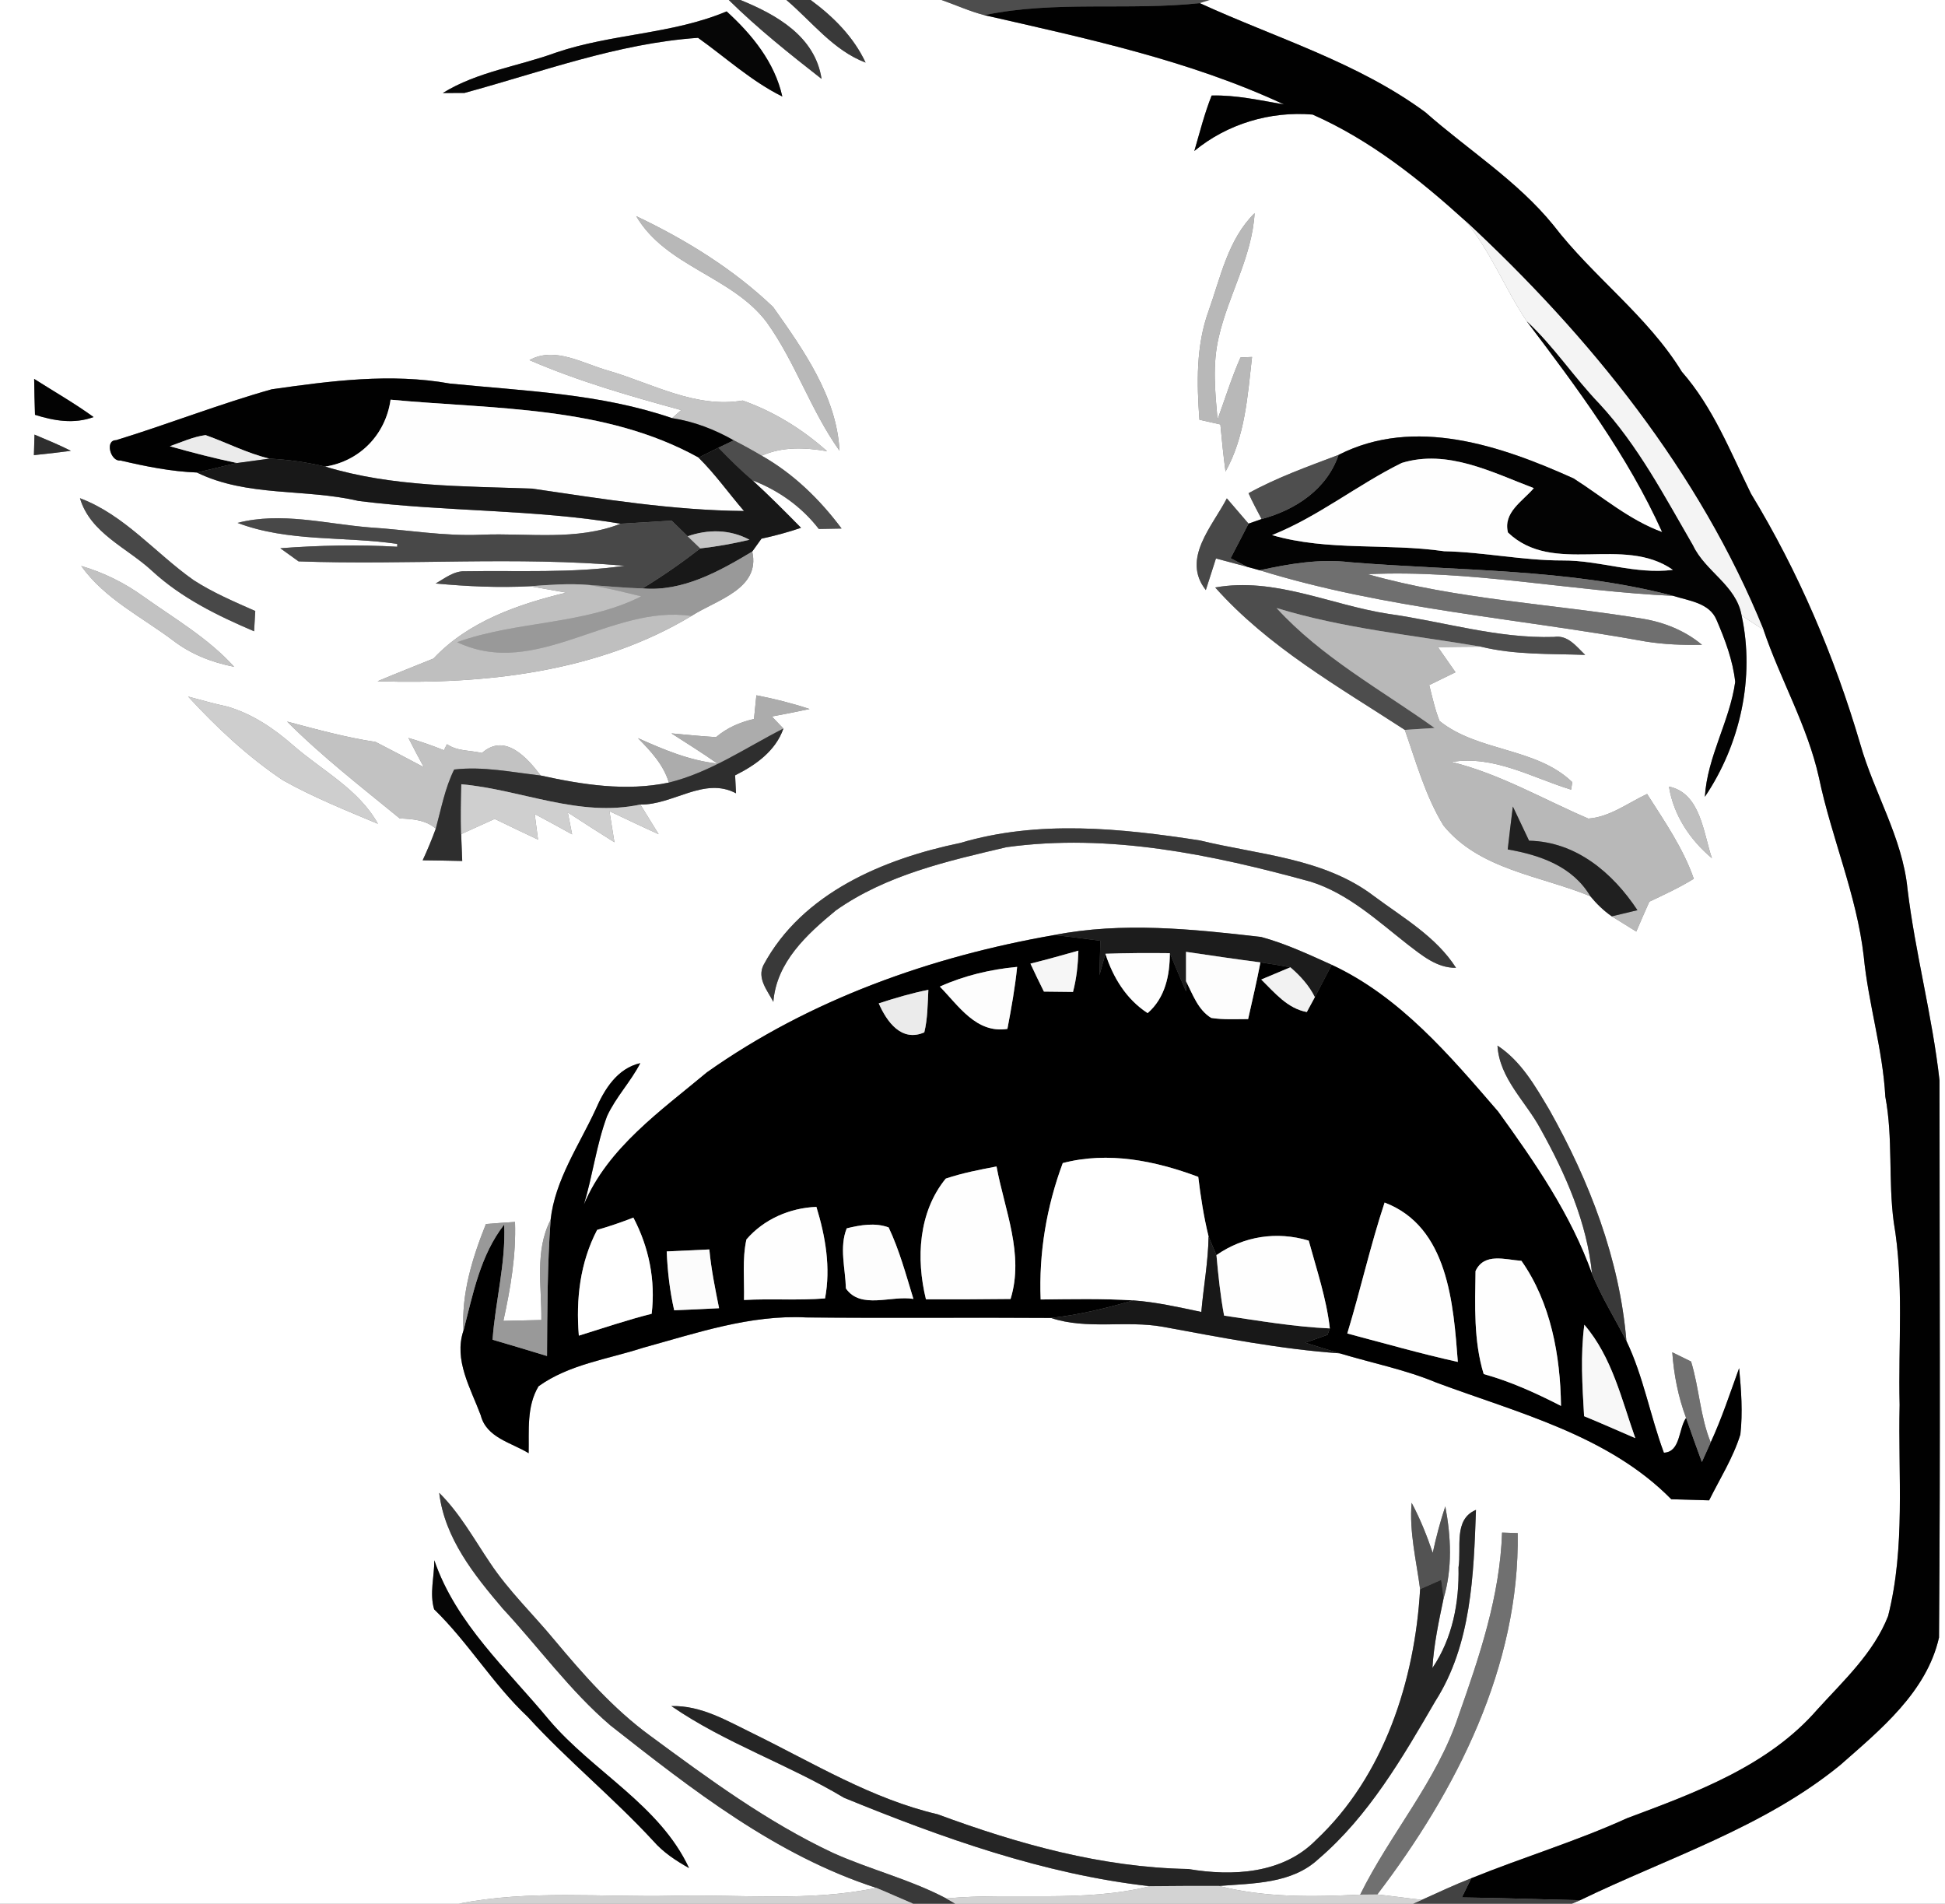 <?xml version="1.0" encoding="utf-8"?>
<!-- Generator: Adobe Illustrator 15.0.2, SVG Export Plug-In . SVG Version: 6.00 Build 0)  -->
<!DOCTYPE svg PUBLIC "-//W3C//DTD SVG 1.1//EN" "http://www.w3.org/Graphics/SVG/1.1/DTD/svg11.dtd">
<svg version="1.1" id="Layer_1" xmlns="http://www.w3.org/2000/svg" xmlns:xlink="http://www.w3.org/1999/xlink" x="0px" y="0px"
	 width="234px" height="229px" viewBox="0 0 234 229" enable-background="new 0 0 234 229" xml:space="preserve">
<rect x="0" y="0" width="234" height="229" fill="#808080" stroke="none"/>
<path fill="#FFFFFF" d="M0,0h87.68c3.48,3.43,7.31,6.48,11.16,9.49C98.07,4.38,93.41,1.76,89.08,0h5.53
	c3.09,2.62,5.63,6.05,9.53,7.53C102.69,4.43,100.25,2,97.53,0h15.75c1.71,0.6,3.38,1.36,5.14,1.82
	c12.21,2.79,24.641,5.42,36.051,10.74c-2.891-0.49-5.761-1.15-8.701-1.07c-0.859,2.17-1.43,4.43-2.08,6.67
	c3.961-3.27,9.15-4.81,14.23-4.38c6.91,3.05,12.85,7.78,18.41,12.82c3.02,3.65,4.73,8.14,7.35,12.05
	c6.07,8.01,12.141,16.14,16.291,25.36c-3.971-1.45-7.16-4.229-10.66-6.46c-8.721-3.93-19.121-7.5-28.271-2.83
	c-3.67,1.39-7.39,2.71-10.83,4.61c0.47,1.06,1.03,2.08,1.569,3.11c-0.399,0.14-1.18,0.42-1.569,0.55
	c-0.87-1.01-1.739-2.03-2.61-3.04c-1.74,3.37-5.49,7.27-2.529,11.03c0.31-0.95,0.91-2.85,1.22-3.8c1.239,0.33,2.489,0.66,3.739,1
	c0.391,0.1,1.15,0.31,1.531,0.42c15.1,4.67,30.939,5.76,46.43,8.57c2.24,0.36,4.51,0.44,6.779,0.4c-2.029-1.7-4.539-2.71-7.14-3.14
	c-11.021-1.81-22.31-2.3-33.08-5.36c12.3-0.57,24.49,2.05,36.761,2.61c1.859,0.59,4.34,0.83,5.199,2.88
	c1.03,2.39,1.971,4.88,2.25,7.47c-0.66,4.74-3.359,8.979-3.65,13.82c4.25-6.28,6.041-14.35,4.42-21.81
	c0.881,0.58,1.75,1.15,2.641,1.73c2.03,5.99,5.28,11.54,6.66,17.75c1.51,7.24,4.54,14.11,5.391,21.5
	c0.549,5.681,2.289,11.181,2.6,16.9c0.939,4.98,0.34,10.07,1.01,15.08c1.25,7.27,0.529,14.67,0.71,22
	c-0.2,8.47,0.72,17.109-1.39,25.41c-1.75,4.449-5.36,7.76-8.51,11.23c-5.91,6.81-14.66,10-22.871,13.069
	c-6.109,2.78-12.549,4.71-18.76,7.229c-2.02,0.791-3.98,1.711-5.949,2.601c-1.801-0.2-3.58-0.46-5.36-0.649
	c9.51-12.461,17.14-27.44,16.89-43.471c-0.47-0.01-1.41-0.04-1.88-0.061c-0.25,7.65-2.729,14.94-5.25,22.08
	c-2.61,7.841-8.2,14.131-11.819,21.471c-5.681,0.279-11.42,0.38-16.98-1.04c4.109-0.33,8.75-0.24,11.97-3.25
	c6.04-5.17,10.101-12.181,14.05-18.979c4.35-6.801,4.61-15.201,4.891-23.011c-2.75,1.15-1.721,4.57-2.1,6.91
	c0.09,4.25-0.721,8.54-3.141,12.11c0.17-2.84,0.77-5.62,1.35-8.4c1.07-3.6,0.891-7.391,0.2-11.04c-0.61,1.83-1.101,3.7-1.51,5.59
	c-0.7-2.06-1.511-4.1-2.54-6.02c-0.301,3.51,0.57,6.939,1.02,10.39c-0.629,10.98-4.34,22.51-12.529,30.18
	c-3.99,4.07-10.051,4.381-15.35,3.48c-10.4-0.18-20.471-3-30.161-6.58c-7.96-1.859-14.96-6.17-22.23-9.73
	c-3.1-1.51-6.23-3.39-9.81-3.289c6.47,4.459,14.03,6.989,20.77,11.029c11.81,4.83,24.04,9.2,36.79,10.641
	c-8.03,2-16.34,0.72-24.49,1.47c-4.35-2.3-9.17-3.47-13.63-5.479c-7.92-3.721-14.99-8.931-22-14.101c-4.4-3.21-8.02-7.34-11.5-11.5
	c-2.57-3.11-5.52-5.92-7.76-9.3c-1.94-2.87-3.62-5.95-6.11-8.41c0.65,5.45,4.21,9.89,7.65,13.93c4.33,4.66,8.08,9.881,12.94,14.04
	c9.84,7.73,19.91,15.64,32,19.55c-8.05,1.69-16.29,0.76-24.43,0.95c-8.6,0.2-17.29-0.739-25.8,0.95H0V0 M66.91,6.32
	c-4.53,1.66-9.47,2.29-13.64,4.87c0.65-0.01,1.95-0.01,2.61-0.01c9.27-2.52,18.46-5.97,28.1-6.63c3.36,2.39,6.42,5.22,10.14,7.06
	c-0.92-4.12-3.65-7.46-6.7-10.24C80.91,4.12,73.58,4.05,66.91,6.32 M76.54,26c3.58,6.09,11.54,7.23,15.7,12.76
	c3.47,4.83,5.3,10.62,8.76,15.46c-0.34-6.51-4.34-12.13-7.98-17.28C88.26,32.38,82.49,28.82,76.54,26 M145.391,37.44
	c-1.511,4.18-1.41,8.68-1.091,13.05c0.63,0.15,1.89,0.43,2.521,0.57c0.17,1.89,0.369,3.78,0.619,5.67
	c2.351-4.2,2.66-9.11,3.19-13.79c-0.351,0.01-1.05,0.04-1.39,0.06c-1.07,2.43-1.85,4.97-2.76,7.46c-0.291-3.28-0.631-6.63,0.14-9.88
	c1.149-5.06,4.01-9.66,4.319-14.94C147.73,28.8,146.85,33.36,145.391,37.44 M63.7,43.32c5.89,2.55,12.07,4.32,18.25,6.01
	c-0.27,0.24-0.82,0.73-1.09,0.97c-8.63-2.96-17.73-3.26-26.73-4.16c-7.11-1.28-14.36-0.32-21.44,0.69
	c-6.32,1.78-12.44,4.19-18.72,6.12c-1.4,0-0.65,2.61,0.51,2.44c3.02,0.71,6.09,1.33,9.2,1.45c6.07,2.97,13.03,1.91,19.44,3.42
	c10.5,1.32,21.1,0.98,31.55,2.74c-5.33,2.09-11.1,1.1-16.67,1.32c-4.56,0.22-9.05-0.6-13.59-0.88c-5.25-0.43-10.59-1.89-15.83-0.54
	c6.11,2.32,12.82,1.59,19.21,2.53v0.34c-4.69-0.27-9.39-0.17-14.07,0.18c0.55,0.4,1.65,1.18,2.2,1.58
	c13.07,0.47,26.21-0.62,39.24,0.53c-6.36,0.91-12.79,0.55-19.2,0.66c-1.35-0.06-2.44,0.85-3.55,1.47c3.78,0.35,7.58,0.53,11.37,0.33
	c1.45,0.26,2.89,0.52,4.34,0.77c-5.79,1.4-11.79,3.47-15.97,7.93c-2.24,0.91-4.5,1.79-6.73,2.73c12.87,0.41,26.51-1.08,37.76-7.85
	c2.96-1.92,8.35-3.23,7.32-7.75c0.28-0.39,0.83-1.17,1.11-1.55c1.61-0.35,3.2-0.77,4.76-1.31c-1.91-1.94-3.83-3.88-5.84-5.71
	c3.14,1.21,5.91,3.17,7.98,5.85c0.69-0.01,2.06-0.04,2.74-0.05c-2.61-3.5-5.79-6.6-9.61-8.76c2.5-1.12,5.23-0.99,7.87-0.54
	c-2.97-2.65-6.4-4.771-10.16-6.1c-5.66,0.97-10.88-2.05-16.15-3.59C70.18,43.76,66.76,41.62,63.7,43.32 M4.11,45.58
	c0.02,1.44,0.05,2.88,0.1,4.32c2.31,0.73,4.7,1.13,7.05,0.27C8.96,48.5,6.5,47.1,4.11,45.58 M4.15,52.28
	c-0.02,0.62-0.06,1.85-0.07,2.47c1.48-0.15,2.97-0.32,4.45-0.52C7.1,53.51,5.62,52.9,4.15,52.28 M9.62,59.93
	c1.25,4.23,5.7,5.97,8.69,8.76c3.54,3.26,7.88,5.38,12.26,7.25c0.03-0.61,0.11-1.83,0.14-2.44c-2.53-1.12-5.1-2.21-7.43-3.72
	C18.7,66.55,14.98,61.94,9.62,59.93 M9.77,68.08c2.83,3.97,7.31,6.14,11.11,9.01c2.14,1.63,4.66,2.61,7.29,3.12
	c-3.12-3.45-7.17-5.79-10.92-8.46C14.98,70.11,12.46,68.87,9.77,68.08 M146.2,70.67c6.39,7.17,14.85,11.95,22.81,17.13
	c1.37,3.89,2.48,7.96,4.65,11.5c4.34,5.34,11.67,6.03,17.67,8.51c0.75,0.91,1.6,1.74,2.58,2.42c0.97,0.61,1.96,1.22,2.949,1.83
	c0.511-1.2,1.041-2.4,1.57-3.59c1.811-0.86,3.641-1.7,5.35-2.76c-1.279-3.69-3.539-6.93-5.619-10.2c-2.29,1.07-4.49,2.78-7.07,2.96
	c-5.449-2.33-10.63-5.38-16.449-6.81c5.119-0.83,9.67,1.89,14.379,3.33l0.141-0.9c-4.36-4.2-11.301-3.62-15.971-7.36
	c-0.56-1.4-0.869-2.87-1.239-4.32c1.05-0.51,2.1-1.03,3.159-1.54c-0.709-1.01-1.409-2.02-2.109-3.02
	c1.721-0.03,3.439-0.05,5.16-0.06c4.1,1.01,8.359,0.84,12.55,0.99c-1.069-1.021-2.08-2.43-3.76-2.16
	c-6.78,0.21-13.29-1.85-19.94-2.78C160.07,72.77,153.34,69.39,146.2,70.67 M22.63,83.79c3.44,3.73,7.18,7.24,11.41,10.07
	c3.66,2.05,7.57,3.62,11.43,5.24c-2.32-4.18-6.7-6.39-10.19-9.43c-2.31-2.03-4.89-3.77-7.87-4.66
	C25.81,84.66,24.22,84.23,22.63,83.79 M91,83.64c-0.07,0.71-0.22,2.14-0.29,2.85c-1.68,0.38-3.25,1.06-4.56,2.18
	c-1.8-0.1-3.58-0.29-5.37-0.45c1.85,1.19,3.72,2.36,5.53,3.63c-3.37-0.36-6.5-1.69-9.56-3.06c1.54,1.56,3.08,3.2,3.72,5.35
	c-5.16,1.08-10.35,0.26-15.42-0.85c-1.64-2.16-4.3-5.16-7.07-2.71c-1.42-0.34-2.96-0.19-4.21-1.06l-0.36,0.73
	c-1.4-0.56-2.82-1.06-4.27-1.48c0.6,1.18,1.22,2.36,1.85,3.52c-1.93-1.03-3.86-2.04-5.8-3.04c-3.61-0.54-7.13-1.52-10.65-2.45
	c4.22,4.22,8.94,7.88,13.55,11.65c1.53,0.07,3.12,0.17,4.34,1.23c-0.47,1.29-1,2.56-1.58,3.81c1.59,0.02,3.18,0.04,4.76,0.08
	c-0.05-1.08-0.09-2.16-0.13-3.23c1.34-0.61,2.69-1.22,4.04-1.83c1.73,0.84,3.46,1.67,5.21,2.49c-0.14-1.03-0.27-2.06-0.4-3.08
	c1.51,0.8,3.01,1.62,4.5,2.45c-0.13-0.66-0.39-1.98-0.52-2.64c1.86,1.22,3.73,2.41,5.61,3.59c-0.2-1.25-0.4-2.49-0.6-3.74
	c1.97,0.93,3.93,1.87,5.92,2.77c-0.73-1.2-1.46-2.38-2.2-3.57c3.95,0.07,7.68-3.39,11.51-1.35c-0.03-0.54-0.09-1.62-0.11-2.16
	c2.45-1.22,4.87-2.92,5.81-5.63c-0.35-0.36-1.04-1.09-1.39-1.45c1.51-0.28,3.03-0.58,4.54-0.9C95.31,84.6,93.17,84.06,91,83.64
	 M200.79,94.62c0.55,3.44,2.53,6.41,5.17,8.62C204.91,100.17,204.609,95.42,200.79,94.62 M115.54,101.4
	c-9.22,1.91-19.02,6-23.69,14.7c-0.79,1.62,0.49,3.061,1.19,4.42c0.38-4.8,4.04-8.129,7.52-11c6.07-4.28,13.43-5.94,20.54-7.61
	c12.34-1.7,24.711,0.89,36.58,4.15c4.51,1.42,8.021,4.69,11.67,7.55c1.721,1.31,3.521,2.85,5.82,2.81
	c-2.4-3.76-6.391-6.03-9.891-8.64c-6.01-4.57-13.819-4.95-20.92-6.68C134.859,99.63,124.91,98.61,115.54,101.4 M126.83,112.48
	c-14.82,2.581-29.44,7.77-41.79,16.52c-5.52,4.62-11.9,9.04-14.79,15.891c1.06-3.5,1.5-7.181,2.78-10.621
	c1.05-2.289,2.85-4.14,4-6.379c-2.77,0.629-4.33,3.159-5.38,5.59c-1.99,4.31-4.88,8.459-5.41,13.27c-1.93,3.73-1.06,8.02-1.11,12.04
	c-1.52,0.03-3.05,0.06-4.57,0.101c0.86-3.91,1.54-7.881,1.4-11.9c-1.17,0.07-2.33,0.16-3.5,0.25c-1.63,4.08-2.96,8.359-2.7,12.82
	c-1.2,3.539,0.88,6.97,2.08,10.199c0.69,2.7,3.68,3.271,5.76,4.551c0.06-2.721-0.27-5.61,1.19-8.051c3.7-2.65,8.33-3.25,12.57-4.63
	c6.41-1.76,12.89-4,19.64-3.649c9.82,0.1,19.63-0.011,29.439,0.06c4.371,1.45,9.031,0.26,13.5,1.069
	c7.051,1.301,14.11,2.69,21.261,3.19c3.87,1.17,7.86,1.95,11.6,3.511c9.82,3.659,20.681,6.33,28.271,14.039
	c1.52,0.041,3.029,0.08,4.55,0.131c1.3-2.61,2.89-5.121,3.76-7.92c0.3-2.65,0.101-5.33-0.149-7.98c-1.09,3-2.08,6.029-3.42,8.93
	c-1.271-3.119-1.381-6.54-2.36-9.729c-0.56-0.28-1.7-0.83-2.261-1.11c0.19,2.689,0.711,5.36,1.66,7.891
	c-0.92,1.319-0.66,4.109-2.67,4.189c-1.65-4.439-2.459-9.17-4.51-13.45c-0.82-9.86-4.449-19.22-9.26-27.78
	c-1.7-2.859-3.4-5.869-6.25-7.739c0.24,3.989,3.42,6.72,5.199,10.06c3,5.391,5.57,11.21,6.181,17.41
	c-2.55-7.16-6.89-13.439-11.31-19.55c-5.801-6.72-11.801-13.82-20.01-17.64c-2.771-1.25-5.551-2.551-8.49-3.351
	C143.5,111.76,135.02,110.87,126.83,112.48 M52.25,187.689c0.01,1.951-0.59,3.99-0.02,5.9c4.12,3.99,7.06,9,11.25,12.93
	c4.78,5.23,10.3,9.721,15.11,14.931c1.2,1.38,2.73,2.38,4.31,3.27c-3.54-7.6-11.55-11.59-16.83-17.81
	C61.05,200.83,54.87,195.34,52.25,187.689z"/>
<path fill="#393939" d="M87.68,0h1.4c4.33,1.76,8.99,4.38,9.76,9.49C94.99,6.48,91.16,3.43,87.68,0z"/>
<path fill="#393939" d="M94.61,0h2.92c2.72,2,5.16,4.43,6.61,7.53C100.24,6.05,97.7,2.62,94.61,0z"/>
<path fill="#4D4D4D" d="M113.28,0h32.27l-1.2,0.38c-8.629,0.92-17.369-0.34-25.93,1.44C116.66,1.36,114.99,0.6,113.28,0z"/>
<path fill="#FFFFFF" d="M145.55,0H234v229h-44.88l0.989-0.42c10.561-5.12,22.091-8.74,31.291-16.26
	c4.82-4.24,10.399-8.78,11.879-15.34c0.181-22.33,0.061-44.681,0.061-67.011c-0.859-7.739-2.92-15.3-3.85-23.03
	c-0.61-6.18-4.02-11.55-5.69-17.45c-3.1-10.54-7.43-20.71-13.14-30.1c-2.49-5.06-4.551-10.37-8.32-14.67
	c-4.14-6.74-10.68-11.41-15.46-17.64c-4.351-5.35-10.271-9.05-15.399-13.58c-8.15-6.01-18.021-8.94-27.131-13.12L145.55,0z"/>
<path fill="#010101" d="M118.42,1.82c8.561-1.78,17.301-0.52,25.93-1.44c9.11,4.18,18.98,7.11,27.131,13.12
	c5.129,4.53,11.049,8.23,15.399,13.58c4.78,6.23,11.32,10.9,15.46,17.64c3.77,4.3,5.83,9.61,8.32,14.67
	c5.71,9.39,10.04,19.56,13.14,30.1c1.671,5.9,5.08,11.27,5.69,17.45c0.93,7.73,2.99,15.291,3.85,23.03
	c0,22.33,0.12,44.681-0.061,67.011c-1.479,6.56-7.059,11.1-11.879,15.34c-9.2,7.52-20.73,11.14-31.291,16.26
	c-4.75-0.09-9.489-0.28-14.239-0.33c0.28-0.58,0.86-1.73,1.14-2.311c6.211-2.52,12.65-4.449,18.76-7.229
	c8.211-3.069,16.961-6.26,22.871-13.069c3.149-3.471,6.76-6.781,8.51-11.23c2.109-8.301,1.189-16.94,1.39-25.41
	c-0.181-7.33,0.54-14.73-0.71-22c-0.67-5.01-0.07-10.1-1.01-15.08c-0.311-5.72-2.051-11.22-2.6-16.9
	c-0.851-7.39-3.881-14.26-5.391-21.5c-1.38-6.21-4.63-11.76-6.66-17.75c-7.699-19-20.93-35.33-35.84-49.17
	c-5.561-5.04-11.5-9.77-18.41-12.82c-5.08-0.43-10.27,1.11-14.23,4.38c0.65-2.24,1.221-4.5,2.08-6.67
	c2.94-0.08,5.811,0.58,8.701,1.07C143.061,7.24,130.63,4.61,118.42,1.82z"/>
<path fill="#060606" d="M66.91,6.32c6.67-2.27,14-2.2,20.51-4.95c3.05,2.78,5.78,6.12,6.7,10.24c-3.72-1.84-6.78-4.67-10.14-7.06
	c-9.64,0.66-18.83,4.11-28.1,6.63c-0.66,0-1.96,0-2.61,0.01C57.44,8.61,62.38,7.98,66.91,6.32z"/>
<path fill="#B8B8B8" d="M76.54,26c5.95,2.82,11.72,6.38,16.48,10.94c3.64,5.15,7.64,10.77,7.98,17.28
	c-3.46-4.84-5.29-10.63-8.76-15.46C88.08,33.23,80.12,32.09,76.54,26z"/>
<path fill="#B8B8B8" d="M145.391,37.44c1.459-4.08,2.34-8.64,5.549-11.8c-0.31,5.28-3.17,9.88-4.319,14.94
	c-0.771,3.25-0.431,6.6-0.14,9.88c0.91-2.49,1.689-5.03,2.76-7.46c0.34-0.02,1.039-0.05,1.39-0.06c-0.53,4.68-0.84,9.59-3.19,13.79
	c-0.25-1.89-0.449-3.78-0.619-5.67c-0.631-0.14-1.891-0.42-2.521-0.57C143.98,46.12,143.88,41.62,145.391,37.44z"/>
<path fill="#F4F4F4" d="M176.33,26.6c14.91,13.84,28.141,30.17,35.84,49.17c-0.891-0.58-1.76-1.15-2.641-1.73
	c-0.639-3.64-4.359-5.27-5.85-8.43c-3.42-5.88-6.6-12-11.26-17.03c-3.061-3.18-5.49-6.92-8.74-9.93
	C181.061,34.74,179.35,30.25,176.33,26.6z"/>
<path fill="#030303" d="M183.68,38.65c3.25,3.01,5.68,6.75,8.74,9.93c4.66,5.03,7.84,11.15,11.26,17.03
	c1.49,3.16,5.211,4.79,5.85,8.43c1.621,7.46-0.17,15.53-4.42,21.81c0.291-4.84,2.99-9.08,3.65-13.82
	c-0.279-2.59-1.22-5.08-2.25-7.47c-0.859-2.05-3.34-2.29-5.199-2.88c-12.69-3.32-25.94-2.98-38.92-4.05
	c-3.65-0.43-7.281,0.19-10.83,0.97c-0.381-0.11-1.141-0.32-1.531-0.42c-0.489-0.26-1.489-0.78-1.979-1.03
	c0.72-1.39,1.45-2.77,2.16-4.16c0.39-0.13,1.17-0.41,1.569-0.55c4.07-1.1,7.841-3.56,9.261-7.72c9.149-4.67,19.55-1.1,28.271,2.83
	c3.5,2.23,6.689,5.01,10.66,6.46C195.82,54.79,189.75,46.66,183.68,38.65 M168.641,55.69c-5.341,2.63-10.041,6.46-15.601,8.68
	c6.739,1.96,13.819,0.94,20.7,1.94c4.779,0.1,9.47,1.12,14.25,1.11c4.47-0.03,8.76,1.71,13.27,1.13
	c-6.02-4.21-14.34,0.74-19.84-4.49c-0.609-2.42,1.76-3.76,3.109-5.34C179.5,56.81,174.141,54,168.641,55.69z"/>
<path fill="#C5C5C5" d="M63.7,43.32c3.06-1.7,6.48,0.44,9.5,1.27c5.27,1.54,10.49,4.56,16.15,3.59c3.76,1.33,7.19,3.45,10.16,6.1
	c-2.64-0.45-5.37-0.58-7.87,0.54c-1.1-0.65-2.22-1.27-3.36-1.85c-2.3-1.31-4.79-2.27-7.42-2.67c0.27-0.24,0.82-0.73,1.09-0.97
	C75.77,47.64,69.59,45.87,63.7,43.32z"/>
<path fill="#010101" d="M32.69,46.83c7.08-1.01,14.33-1.97,21.44-0.69c9,0.9,18.1,1.2,26.73,4.16c2.63,0.4,5.12,1.36,7.42,2.67
	c-0.46,0.23-1.39,0.67-1.85,0.89c-0.8,0.4-1.59,0.79-2.39,1.19c-11.3-6.26-24.57-5.8-37.05-6.97c-0.59,4.18-3.68,7.39-7.86,8.05
	c-2.2-0.52-4.44-0.84-6.7-0.96c-2.68-0.63-5.12-1.92-7.7-2.83c-1.5,0.2-2.89,0.85-4.3,1.34c2.67,0.76,5.37,1.45,8.09,2.02
	c-1.62,0.36-3.22,0.78-4.84,1.14c-3.11-0.12-6.18-0.74-9.2-1.45c-1.16,0.17-1.91-2.44-0.51-2.44
	C20.25,51.02,26.37,48.61,32.69,46.83z"/>
<path fill="#030303" d="M4.11,45.58c2.39,1.52,4.85,2.92,7.15,4.59c-2.35,0.86-4.74,0.46-7.05-0.27
	C4.16,48.46,4.13,47.02,4.11,45.58z"/>
<path fill="#FEFEFE" d="M46.99,48.08c12.48,1.17,25.75,0.71,37.05,6.97c2.01,1.98,3.63,4.29,5.47,6.42
	c-8.56-0.07-17.02-1.45-25.47-2.689c-8.36-0.311-16.82-0.19-24.91-2.65C43.31,55.47,46.4,52.26,46.99,48.08z"/>
<path fill="#2E2E2E" d="M4.15,52.28c1.47,0.62,2.95,1.229,4.38,1.95c-1.48,0.2-2.97,0.37-4.45,0.52C4.09,54.13,4.13,52.9,4.15,52.28
	z"/>
<path fill="#EBEBEB" d="M20.43,53.68c1.41-0.49,2.8-1.14,4.3-1.34c2.58,0.91,5.02,2.2,7.7,2.83c-1.3,0.17-2.6,0.36-3.91,0.53
	C25.8,55.13,23.1,54.44,20.43,53.68z"/>
<path fill="#4D4D4D" d="M88.28,52.97c1.14,0.58,2.26,1.2,3.36,1.85c3.82,2.16,7,5.26,9.61,8.76c-0.68,0.01-2.05,0.04-2.74,0.05
	c-2.07-2.68-4.84-4.64-7.98-5.85c-1.44-1.23-2.78-2.561-4.1-3.92C86.89,53.64,87.82,53.2,88.28,52.97z"/>
<path fill="#181818" d="M84.04,55.05c0.8-0.4,1.59-0.79,2.39-1.19c1.32,1.36,2.66,2.69,4.1,3.92c2.01,1.83,3.93,3.77,5.84,5.71
	c-1.56,0.54-3.15,0.96-4.76,1.31c-0.28,0.38-0.83,1.16-1.11,1.55c-3.98,2.39-8.4,4.86-13.21,4.43c2.41-1.46,4.73-3.08,6.96-4.811
	c2-0.22,3.97-0.58,5.92-1.04c-2.35-1.26-4.97-1.28-7.44-0.42c-0.65-0.63-1.29-1.26-1.93-1.88c-2.04,0.12-4.09,0.24-6.13,0.37
	c-10.45-1.76-21.05-1.42-31.55-2.74c-6.41-1.51-13.37-0.45-19.44-3.42c1.62-0.36,3.22-0.78,4.84-1.14c1.31-0.17,2.61-0.36,3.91-0.53
	c2.26,0.12,4.5,0.44,6.7,0.96c8.09,2.46,16.55,2.34,24.91,2.65c8.45,1.24,16.91,2.62,25.47,2.689
	C87.67,59.34,86.05,57.03,84.04,55.05z"/>
<path fill="#4E4E4E" d="M150.21,59.33c3.44-1.9,7.16-3.22,10.83-4.61c-1.42,4.16-5.19,6.62-9.261,7.72
	C151.24,61.41,150.68,60.39,150.21,59.33z"/>
<path fill="#FEFEFE" d="M168.641,55.69c5.5-1.69,10.859,1.12,15.889,3.03c-1.35,1.58-3.719,2.92-3.109,5.34
	c5.5,5.23,13.82,0.28,19.84,4.49c-4.51,0.58-8.8-1.16-13.27-1.13c-4.78,0.01-9.471-1.01-14.25-1.11c-6.881-1-13.961,0.02-20.7-1.94
	C158.6,62.15,163.3,58.32,168.641,55.69z"/>
<path fill="#484848" d="M9.62,59.93c5.36,2.01,9.08,6.62,13.66,9.85c2.33,1.51,4.9,2.6,7.43,3.72c-0.03,0.61-0.11,1.83-0.14,2.44
	c-4.38-1.87-8.72-3.99-12.26-7.25C15.32,65.9,10.87,64.16,9.62,59.93z"/>
<path fill="#484848" d="M145.07,70.98c-2.961-3.76,0.789-7.66,2.529-11.03c0.871,1.01,1.74,2.03,2.61,3.04
	c-0.71,1.39-1.44,2.77-2.16,4.16c0.49,0.25,1.49,0.77,1.979,1.03c-1.25-0.34-2.5-0.67-3.739-1
	C145.98,68.13,145.38,70.03,145.07,70.98z"/>
<path fill="#484848" d="M28.58,62.9c5.24-1.35,10.58,0.11,15.83,0.54c4.54,0.28,9.03,1.1,13.59,0.88
	c5.57-0.22,11.34,0.77,16.67-1.32c2.04-0.13,4.09-0.25,6.13-0.37c0.64,0.62,1.28,1.25,1.93,1.88c0.38,0.36,1.14,1.09,1.52,1.46
	c-2.23,1.73-4.55,3.35-6.96,4.811c-2.18-0.05-4.35-0.28-6.53-0.42c-2.33-0.19-4.66-0.01-6.98,0.16c-3.79,0.2-7.59,0.02-11.37-0.33
	c1.11-0.62,2.2-1.53,3.55-1.47c6.41-0.11,12.84,0.25,19.2-0.66C62.13,66.91,48.99,68,35.92,67.53c-0.55-0.4-1.65-1.18-2.2-1.58
	c4.68-0.35,9.38-0.45,14.07-0.18v-0.34C41.4,64.49,34.69,65.22,28.58,62.9z"/>
<path fill="#C5C5C5" d="M82.73,64.51c2.47-0.86,5.09-0.84,7.44,0.42c-1.95,0.46-3.92,0.82-5.92,1.04
	C83.87,65.6,83.11,64.87,82.73,64.51z"/>
<path fill="#999999" d="M77.29,70.78c4.81,0.43,9.23-2.04,13.21-4.43c1.03,4.52-4.36,5.83-7.32,7.75
	c-9.67-1.45-18.65,7.67-28.18,3.15c7.21-2.6,15.21-2.03,22.15-5.51c-2.11-0.521-4.23-1.05-6.39-1.38
	C72.94,70.5,75.11,70.73,77.29,70.78z"/>
<path fill="#6F6F6F" d="M151.561,68.6c3.549-0.78,7.18-1.4,10.83-0.97c12.979,1.07,26.229,0.73,38.92,4.05
	c-12.271-0.56-24.461-3.18-36.761-2.61c10.771,3.06,22.06,3.55,33.08,5.36c2.601,0.43,5.11,1.44,7.14,3.14
	c-2.27,0.04-4.539-0.04-6.779-0.4C182.5,74.36,166.66,73.27,151.561,68.6z"/>
<path fill="#C2C2C2" d="M9.77,68.08c2.69,0.79,5.21,2.03,7.48,3.67c3.75,2.67,7.8,5.01,10.92,8.46c-2.63-0.51-5.15-1.49-7.29-3.12
	C17.08,74.22,12.6,72.05,9.77,68.08z"/>
<path fill="#BFBFBF" d="M63.78,70.52c2.32-0.17,4.65-0.35,6.98-0.16c2.16,0.33,4.28,0.86,6.39,1.38
	C70.21,75.22,62.21,74.65,55,77.25c9.53,4.52,18.51-4.6,28.18-3.15c-11.25,6.77-24.89,8.26-37.76,7.85
	c2.23-0.94,4.49-1.82,6.73-2.73c4.18-4.46,10.18-6.53,15.97-7.93C66.67,71.04,65.23,70.78,63.78,70.52z"/>
<path fill="#4D4D4D" d="M146.2,70.67c7.14-1.28,13.87,2.1,20.81,3.17c6.65,0.93,13.16,2.99,19.94,2.78
	c1.68-0.27,2.69,1.14,3.76,2.16c-4.19-0.15-8.45,0.02-12.55-0.99c-8.221-1.39-16.551-2.19-24.58-4.65
	c5.43,5.94,12.55,9.81,19.02,14.43c-0.899,0.06-2.689,0.18-3.59,0.23C161.05,82.62,152.59,77.84,146.2,70.67z"/>
<path fill="#B8B8B8" d="M153.58,73.14c8.029,2.46,16.359,3.26,24.58,4.65c-1.721,0.01-3.439,0.03-5.16,0.06
	c0.7,1,1.4,2.01,2.109,3.02c-1.06,0.51-2.109,1.03-3.159,1.54c0.37,1.45,0.68,2.92,1.239,4.32c4.67,3.74,11.61,3.16,15.971,7.36
	l-0.141,0.9c-4.709-1.44-9.26-4.16-14.379-3.33c5.819,1.43,11,4.48,16.449,6.81c2.58-0.18,4.78-1.89,7.07-2.96
	c2.08,3.271,4.34,6.51,5.619,10.2c-1.709,1.06-3.539,1.9-5.35,2.76c-0.529,1.19-1.06,2.39-1.57,3.59
	c-0.989-0.61-1.979-1.22-2.949-1.83c0.77-0.19,2.32-0.56,3.09-0.74c-2.98-4.51-7.391-8.24-13.04-8.36
	c-0.66-1.37-1.31-2.74-1.95-4.11c-0.22,1.72-0.42,3.44-0.619,5.16c3.899,0.68,7.81,2.03,9.939,5.63c-6-2.48-13.33-3.17-17.67-8.51
	c-2.17-3.54-3.28-7.61-4.65-11.5c0.9-0.05,2.69-0.17,3.59-0.23C166.13,82.95,159.01,79.08,153.58,73.14z"/>
<path fill="#CECECE" d="M22.63,83.79c1.59,0.44,3.18,0.87,4.78,1.22c2.98,0.89,5.56,2.63,7.87,4.66c3.49,3.04,7.87,5.25,10.19,9.43
	c-3.86-1.62-7.77-3.19-11.43-5.24C29.81,91.03,26.07,87.52,22.63,83.79z"/>
<path fill="#ACACAC" d="M91,83.64c2.17,0.42,4.31,0.96,6.4,1.65c-1.51,0.32-3.03,0.62-4.54,0.9c0.35,0.36,1.04,1.09,1.39,1.45
	c-4.53,2.3-8.78,5.27-13.78,6.5c-0.64-2.15-2.18-3.79-3.72-5.35c3.06,1.37,6.19,2.7,9.56,3.06c-1.81-1.27-3.68-2.44-5.53-3.63
	c1.79,0.16,3.57,0.35,5.37,0.45c1.31-1.12,2.88-1.8,4.56-2.18C90.78,85.78,90.93,84.35,91,83.64z"/>
<path fill="#C2C2C2" d="M34.54,86.8c3.52,0.93,7.04,1.91,10.65,2.45c1.94,1,3.87,2.01,5.8,3.04c-0.63-1.16-1.25-2.34-1.85-3.52
	c1.45,0.42,2.87,0.92,4.27,1.48l0.36-0.73c1.25,0.87,2.79,0.72,4.21,1.06c2.77-2.45,5.43,0.55,7.07,2.71
	c-3.45-0.39-6.93-1.13-10.41-0.72c-1.11,2.24-1.56,4.72-2.21,7.11c-1.22-1.06-2.81-1.16-4.34-1.23
	C43.48,94.68,38.76,91.02,34.54,86.8z"/>
<path fill="#2E2E2E" d="M80.47,94.14c5-1.23,9.25-4.2,13.78-6.5c-0.94,2.71-3.36,4.41-5.81,5.63c0.02,0.54,0.08,1.62,0.11,2.16
	c-3.83-2.04-7.56,1.42-11.51,1.35c-7.38,1.59-14.32-1.8-21.54-2.44c-0.04,2-0.08,4-0.02,6c0.04,1.07,0.08,2.15,0.13,3.23
	c-1.58-0.04-3.17-0.06-4.76-0.08c0.58-1.25,1.11-2.521,1.58-3.81c0.65-2.39,1.1-4.87,2.21-7.11c3.48-0.41,6.96,0.33,10.41,0.72
	C70.12,94.4,75.31,95.22,80.47,94.14z"/>
<path fill="#CFCFCF" d="M55.5,94.34c7.22,0.64,14.16,4.03,21.54,2.44c0.74,1.189,1.47,2.37,2.2,3.57c-1.99-0.9-3.95-1.84-5.92-2.77
	c0.2,1.25,0.4,2.49,0.6,3.74c-1.88-1.18-3.75-2.37-5.61-3.59c0.13,0.66,0.39,1.98,0.52,2.64c-1.49-0.83-2.99-1.65-4.5-2.45
	c0.13,1.02,0.26,2.05,0.4,3.08c-1.75-0.82-3.48-1.65-5.21-2.49c-1.35,0.61-2.7,1.22-4.04,1.83C55.42,98.34,55.46,96.34,55.5,94.34z"
	/>
<path fill="#BFBFBF" d="M200.79,94.62c3.819,0.8,4.12,5.55,5.17,8.62C203.32,101.03,201.34,98.06,200.79,94.62z"/>
<path fill="#202020" d="M181.391,102.18c0.199-1.72,0.399-3.44,0.619-5.16c0.641,1.37,1.29,2.74,1.95,4.11
	c5.649,0.12,10.06,3.85,13.04,8.36c-0.77,0.18-2.32,0.55-3.09,0.74c-0.98-0.68-1.83-1.51-2.58-2.42
	C189.2,104.21,185.29,102.86,181.391,102.18z"/>
<path fill="#393939" d="M115.54,101.4c9.37-2.79,19.319-1.77,28.819-0.3c7.101,1.73,14.91,2.11,20.92,6.68
	c3.5,2.61,7.49,4.88,9.891,8.64c-2.3,0.04-4.1-1.5-5.82-2.81c-3.649-2.86-7.16-6.13-11.67-7.55c-11.869-3.26-24.24-5.85-36.58-4.15
	c-7.109,1.67-14.47,3.33-20.54,7.61c-3.48,2.87-7.14,6.2-7.52,11c-0.7-1.359-1.98-2.8-1.19-4.42
	C96.52,107.4,106.32,103.31,115.54,101.4z"/>
<path fill="#1C1C1C" d="M126.83,112.48c8.189-1.61,16.67-0.72,24.9,0.23c2.939,0.8,5.72,2.1,8.49,3.351
	c-0.671,1.299-1.351,2.6-2.031,3.89c-0.699-1.41-1.77-2.58-2.949-3.591c-1.2-0.229-2.4-0.42-3.6-0.59
	c-2.99-0.39-5.971-0.83-8.951-1.27c0,0.88,0,2.65,0,3.53v1.239c-0.66-1.539-1.319-3.069-1.949-4.609c-2.59-0.03-5.17-0.02-7.75,0.07
	c-0.18,0.65-0.54,1.94-0.721,2.59c0.041-1.391,0.07-2.771,0.121-4.15C130.54,112.93,128.689,112.67,126.83,112.48z"/>
<path d="M85.04,129c12.35-8.75,26.97-13.939,41.79-16.52c1.859,0.19,3.71,0.45,5.561,0.69c-0.051,1.38-0.08,2.76-0.121,4.15
	c0.181-0.65,0.541-1.94,0.721-2.59c0.92,2.86,2.52,5.48,5.08,7.14c2.109-1.83,2.67-4.54,2.67-7.21c0.63,1.54,1.289,3.07,1.949,4.609
	v-1.239c0.801,1.579,1.44,3.45,3.031,4.42c1.469,0.229,2.959,0.14,4.439,0.14c0.51-2.27,1.04-4.54,1.48-6.82
	c1.199,0.17,2.399,0.36,3.6,0.59c-0.881,0.371-2.631,1.101-3.5,1.471c1.6,1.57,3.14,3.48,5.48,3.91
	c0.239-0.45,0.729-1.34,0.969-1.79c0.681-1.29,1.36-2.591,2.031-3.89c8.209,3.819,14.209,10.92,20.01,17.64
	c4.42,6.11,8.76,12.39,11.31,19.55c1.14,2.8,2.76,5.359,4.13,8.05c2.051,4.28,2.859,9.011,4.51,13.45
	c2.01-0.08,1.75-2.87,2.67-4.189c0.621,1.77,1.24,3.539,1.9,5.31c0.27-0.59,0.8-1.771,1.061-2.36c1.34-2.9,2.33-5.93,3.42-8.93
	c0.25,2.65,0.449,5.33,0.149,7.98c-0.87,2.799-2.46,5.31-3.76,7.92c-1.521-0.051-3.03-0.09-4.55-0.131
	c-7.59-7.709-18.45-10.38-28.271-14.039c-3.739-1.561-7.729-2.341-11.6-3.511c-1.39-0.42-2.78-0.84-4.171-1.28
	c0.671-0.229,2.011-0.709,2.681-0.949l0.28-0.771c-0.41-3.61-1.59-7.069-2.54-10.56c-3.83-1.15-7.81-0.551-11.101,1.74
	c-0.33-0.75-0.649-1.5-0.949-2.25c-0.58-2.36-0.95-4.761-1.24-7.16c-5.18-1.94-10.84-3.09-16.301-1.66
	c-1.949,5.24-2.889,10.82-2.659,16.41c3.71-0.04,7.43-0.12,11.14,0.109c-3.25,0.94-6.54,1.75-9.9,2.11
	c-9.81-0.07-19.62,0.04-29.439-0.06c-6.75-0.351-13.23,1.89-19.64,3.649c-4.24,1.38-8.87,1.979-12.57,4.63
	c-1.46,2.44-1.13,5.33-1.19,8.051c-2.08-1.28-5.07-1.851-5.76-4.551c-1.2-3.229-3.28-6.66-2.08-10.199
	c1.15-4.42,2.02-9.061,4.9-12.75c0.2,4.68-1.07,9.22-1.4,13.85c2.19,0.63,4.36,1.3,6.55,1.96c0.03-5.46,0.04-10.92,0.43-16.37
	c0.53-4.811,3.42-8.96,5.41-13.27c1.05-2.431,2.61-4.961,5.38-5.59c-1.15,2.239-2.95,4.09-4,6.379
	c-1.28,3.44-1.72,7.121-2.78,10.621C73.14,138.04,79.52,133.62,85.04,129 M123.971,115.92c0.52,1.13,1.069,2.25,1.619,3.36
	c1.17,0.01,2.34,0.02,3.5,0.04c0.43-1.62,0.6-3.29,0.65-4.96C127.82,114.9,125.91,115.439,123.971,115.92 M113.07,118.68
	c2.27,2.32,4.39,5.67,8.13,5.09c0.47-2.479,0.92-4.959,1.17-7.459C119.16,116.609,116.01,117.359,113.07,118.68 M105.72,120.7
	c0.98,2.22,2.73,4.68,5.48,3.489c0.41-1.67,0.4-3.409,0.49-5.119C109.67,119.47,107.69,120.061,105.72,120.7 M113.78,141.78
	c-3.29,4.03-3.58,9.63-2.38,14.52c3.4,0.011,6.79,0,10.18-0.04c1.66-5.38-0.721-10.689-1.689-15.939
	C117.84,140.71,115.77,141.109,113.78,141.78 M89.8,149.1c-0.52,2.381-0.23,4.851-0.29,7.28c3.25-0.18,6.51,0.07,9.75-0.19
	c0.7-3.709,0.05-7.449-1.04-11.01C95.04,145.3,91.89,146.66,89.8,149.1 M166.58,144.66c-1.721,5.189-2.9,10.529-4.49,15.75
	c4.43,1.17,8.83,2.43,13.301,3.42C174.85,156.85,174.24,147.57,166.58,144.66 M71.84,147.95c-2.06,3.95-2.56,8.33-2.2,12.72
	c2.92-0.9,5.8-1.89,8.76-2.63c0.48-4.01-0.32-8-2.2-11.57C74.77,147.03,73.31,147.53,71.84,147.95 M101.87,147.76
	c-0.92,2.271-0.16,4.84-0.1,7.23c1.78,2.57,5.47,0.81,8.12,1.26c-0.89-2.9-1.68-5.85-2.98-8.6
	C105.27,147.05,103.52,147.359,101.87,147.76 M80.21,150.54c0.1,2.38,0.37,4.75,0.9,7.08c1.8-0.07,3.6-0.16,5.4-0.25
	c-0.47-2.351-0.95-4.69-1.17-7.07C83.63,150.38,81.92,150.46,80.21,150.54 M177.52,152.9c-0.06,4.13-0.24,8.39,0.98,12.39
	c3.25,0.899,6.311,2.3,9.3,3.83c-0.069-6.03-1.229-12.44-4.76-17.45C181.109,151.54,178.561,150.65,177.52,152.9 M190.609,159.359
	c-0.479,3.65-0.239,7.341-0.029,11c2.07,0.841,4.1,1.761,6.16,2.641C195.08,168.311,193.939,163.23,190.609,159.359z"/>
<path fill="#F6F6F6" d="M123.971,115.92c1.939-0.48,3.85-1.02,5.77-1.56c-0.051,1.67-0.221,3.34-0.65,4.96
	c-1.16-0.021-2.33-0.03-3.5-0.04C125.04,118.17,124.49,117.05,123.971,115.92z"/>
<path fill="#FEFEFE" d="M132.99,114.73c2.58-0.09,5.16-0.1,7.75-0.07c0,2.67-0.561,5.38-2.67,7.21
	C135.51,120.21,133.91,117.59,132.99,114.73z"/>
<path fill="#FDFDFD" d="M142.689,114.5c2.98,0.44,5.961,0.88,8.951,1.27c-0.44,2.28-0.971,4.551-1.48,6.82
	c-1.48,0-2.971,0.09-4.439-0.14c-1.591-0.97-2.23-2.841-3.031-4.42C142.689,117.15,142.689,115.38,142.689,114.5z"/>
<path fill="#FDFDFD" d="M113.07,118.68c2.94-1.32,6.09-2.07,9.3-2.369c-0.25,2.5-0.7,4.979-1.17,7.459
	C117.46,124.35,115.34,121,113.07,118.68z"/>
<path fill="#F2F2F2" d="M151.74,117.83c0.869-0.37,2.619-1.1,3.5-1.471c1.18,1.011,2.25,2.181,2.949,3.591
	c-0.239,0.45-0.729,1.34-0.969,1.79C154.88,121.311,153.34,119.4,151.74,117.83z"/>
<path fill="#EBEBEB" d="M105.72,120.7c1.97-0.64,3.95-1.23,5.97-1.63c-0.09,1.71-0.08,3.449-0.49,5.119
	C108.45,125.38,106.7,122.92,105.72,120.7z"/>
<path fill="#393939" d="M180.16,125.78c2.85,1.87,4.55,4.88,6.25,7.739c4.811,8.561,8.439,17.92,9.26,27.78
	c-1.37-2.69-2.99-5.25-4.13-8.05c-0.61-6.2-3.181-12.02-6.181-17.41C183.58,132.5,180.4,129.77,180.16,125.78z"/>
<path fill="#FFFFFF" d="M127.859,139.91c5.461-1.43,11.121-0.28,16.301,1.66c0.29,2.399,0.66,4.8,1.24,7.16
	c-0.041,3.05-0.61,6.05-0.871,9.09c-2.709-0.57-5.42-1.19-8.189-1.391c-3.71-0.229-7.43-0.149-11.14-0.109
	C124.971,150.73,125.91,145.15,127.859,139.91z"/>
<path fill="#FEFEFE" d="M113.78,141.78c1.99-0.671,4.06-1.07,6.111-1.46c0.969,5.25,3.35,10.56,1.689,15.939
	c-3.391,0.04-6.78,0.051-10.18,0.04C110.2,151.41,110.49,145.811,113.78,141.78z"/>
<path fill="#FEFEFE" d="M89.8,149.1c2.09-2.439,5.24-3.8,8.42-3.92c1.09,3.561,1.74,7.301,1.04,11.01
	c-3.24,0.261-6.5,0.011-9.75,0.19C89.57,153.95,89.28,151.48,89.8,149.1z"/>
<path fill="#FEFEFE" d="M166.58,144.66c7.66,2.91,8.27,12.189,8.811,19.17c-4.471-0.99-8.871-2.25-13.301-3.42
	C163.68,155.189,164.859,149.85,166.58,144.66z"/>
<path fill="#FFFFFF" d="M71.84,147.95c1.47-0.42,2.93-0.92,4.36-1.48c1.88,3.57,2.68,7.561,2.2,11.57
	c-2.96,0.74-5.84,1.729-8.76,2.63C69.28,156.28,69.78,151.9,71.84,147.95z"/>
<path fill="#999999" d="M58.46,147.24c1.17-0.09,2.33-0.18,3.5-0.25c0.14,4.02-0.54,7.99-1.4,11.9c1.52-0.041,3.05-0.07,4.57-0.101
	c0.05-4.021-0.82-8.31,1.11-12.04c-0.39,5.45-0.4,10.91-0.43,16.37c-2.19-0.66-4.36-1.33-6.55-1.96c0.33-4.63,1.6-9.17,1.4-13.85
	c-2.88,3.689-3.75,8.33-4.9,12.75C55.5,155.6,56.83,151.32,58.46,147.24z"/>
<path fill="#FDFDFD" d="M101.87,147.76c1.65-0.4,3.4-0.71,5.04-0.109c1.3,2.75,2.09,5.699,2.98,8.6c-2.65-0.45-6.34,1.311-8.12-1.26
	C101.71,152.6,100.95,150.03,101.87,147.76z"/>
<path fill="#181818" d="M145.4,148.73c0.3,0.75,0.619,1.5,0.949,2.25c0.221,2.439,0.471,4.879,0.92,7.279
	c4.23,0.62,8.44,1.35,12.721,1.54l-0.28,0.771c-0.67,0.24-2.01,0.72-2.681,0.949c1.391,0.44,2.781,0.86,4.171,1.28
	c-7.15-0.5-14.21-1.89-21.261-3.19c-4.469-0.81-9.129,0.381-13.5-1.069c3.36-0.36,6.65-1.17,9.9-2.11
	c2.77,0.2,5.48,0.82,8.189,1.391C144.79,154.78,145.359,151.78,145.4,148.73z"/>
<path fill="#FEFEFE" d="M146.35,150.98c3.291-2.291,7.271-2.891,11.101-1.74c0.95,3.49,2.13,6.949,2.54,10.56
	c-4.28-0.19-8.49-0.92-12.721-1.54C146.82,155.859,146.57,153.42,146.35,150.98z"/>
<path fill="#FCFCFC" d="M80.21,150.54c1.71-0.08,3.42-0.16,5.13-0.24c0.22,2.38,0.7,4.72,1.17,7.07c-1.8,0.09-3.6,0.18-5.4,0.25
	C80.58,155.29,80.31,152.92,80.21,150.54z"/>
<path fill="#FEFEFE" d="M177.52,152.9c1.041-2.25,3.59-1.36,5.521-1.23c3.53,5.01,4.69,11.42,4.76,17.45
	c-2.989-1.53-6.05-2.931-9.3-3.83C177.279,161.29,177.46,157.03,177.52,152.9z"/>
<path fill="#F8F8F8" d="M190.609,159.359c3.33,3.871,4.471,8.951,6.131,13.641c-2.061-0.88-4.09-1.8-6.16-2.641
	C190.37,166.7,190.13,163.01,190.609,159.359z"/>
<path fill="#6F6F6F" d="M201.189,162.67c0.561,0.28,1.701,0.83,2.261,1.11c0.979,3.189,1.09,6.61,2.36,9.729
	c-0.261,0.59-0.791,1.771-1.061,2.36c-0.66-1.771-1.279-3.54-1.9-5.31C201.9,168.03,201.38,165.359,201.189,162.67z"/>
<path fill="#393939" d="M52.84,179.58c2.49,2.46,4.17,5.54,6.11,8.41c2.24,3.38,5.19,6.189,7.76,9.3c3.48,4.16,7.1,8.29,11.5,11.5
	c7.01,5.17,14.08,10.38,22,14.101c4.46,2.01,9.28,3.18,13.63,5.479l1.08,0.63h-5.07c-1.48-0.62-2.94-1.29-4.42-1.9
	c-12.09-3.91-22.16-11.819-32-19.55c-4.86-4.159-8.61-9.38-12.94-14.04C57.05,189.47,53.49,185.03,52.84,179.58z"/>
<path fill="#535353" d="M169.83,180.78c1.029,1.92,1.84,3.96,2.54,6.02c0.409-1.89,0.899-3.76,1.51-5.59
	c0.69,3.649,0.87,7.44-0.2,11.04c-0.07-0.55-0.209-1.65-0.289-2.2c-0.631,0.28-1.91,0.841-2.541,1.12
	C170.4,187.72,169.529,184.29,169.83,180.78z"/>
<path fill="#252525" d="M175.471,188.54c0.379-2.34-0.65-5.76,2.1-6.91c-0.28,7.81-0.541,16.21-4.891,23.011
	c-3.949,6.799-8.01,13.81-14.05,18.979c-3.22,3.01-7.86,2.92-11.97,3.25c-2.77-0.011-5.551,0-8.33,0.03
	c-12.75-1.44-24.98-5.811-36.79-10.641c-6.74-4.04-14.3-6.57-20.77-11.029c3.58-0.101,6.71,1.779,9.81,3.289
	c7.27,3.561,14.27,7.871,22.23,9.73c9.69,3.58,19.76,6.4,30.161,6.58c5.299,0.9,11.359,0.59,15.35-3.48
	c8.189-7.67,11.9-19.199,12.529-30.18c0.631-0.279,1.91-0.84,2.541-1.12c0.08,0.55,0.219,1.65,0.289,2.2
	c-0.58,2.78-1.18,5.561-1.35,8.4C174.75,197.08,175.561,192.79,175.471,188.54z"/>
<path fill="#707070" d="M180.71,184.359c0.47,0.021,1.41,0.051,1.88,0.061c0.25,16.03-7.38,31.01-16.89,43.471
	c-0.521,0.01-1.55,0.01-2.06,0.02c3.619-7.34,9.209-13.63,11.819-21.471C177.98,199.3,180.46,192.01,180.71,184.359z"/>
<path fill="#060606" d="M52.25,187.689c2.62,7.65,8.8,13.141,13.82,19.221c5.28,6.22,13.29,10.21,16.83,17.81
	c-1.58-0.89-3.11-1.89-4.31-3.27c-4.81-5.21-10.33-9.7-15.11-14.931c-4.19-3.93-7.13-8.939-11.25-12.93
	C51.66,191.68,52.26,189.641,52.25,187.689z"/>
<path fill="#424242" d="M171.061,228.54c1.969-0.89,3.93-1.81,5.949-2.601c-0.279,0.58-0.859,1.73-1.14,2.311
	c4.75,0.05,9.489,0.24,14.239,0.33L189.12,229h-19.11L171.061,228.54z"/>
<path fill="#D2D2D2" d="M105.43,227.1c1.48,0.61,2.94,1.28,4.42,1.9H55.2c8.51-1.689,17.2-0.75,25.8-0.95
	C89.14,227.859,97.38,228.79,105.43,227.1z"/>
<path fill="#D3D3D3" d="M138.33,226.9c2.779-0.03,5.561-0.041,8.33-0.03c5.561,1.42,11.3,1.319,16.98,1.04
	c0.51-0.01,1.539-0.01,2.06-0.02c1.78,0.189,3.56,0.449,5.36,0.649L170.01,229h-55.09l-1.08-0.63
	C121.99,227.62,130.3,228.9,138.33,226.9z"/>
</svg>
